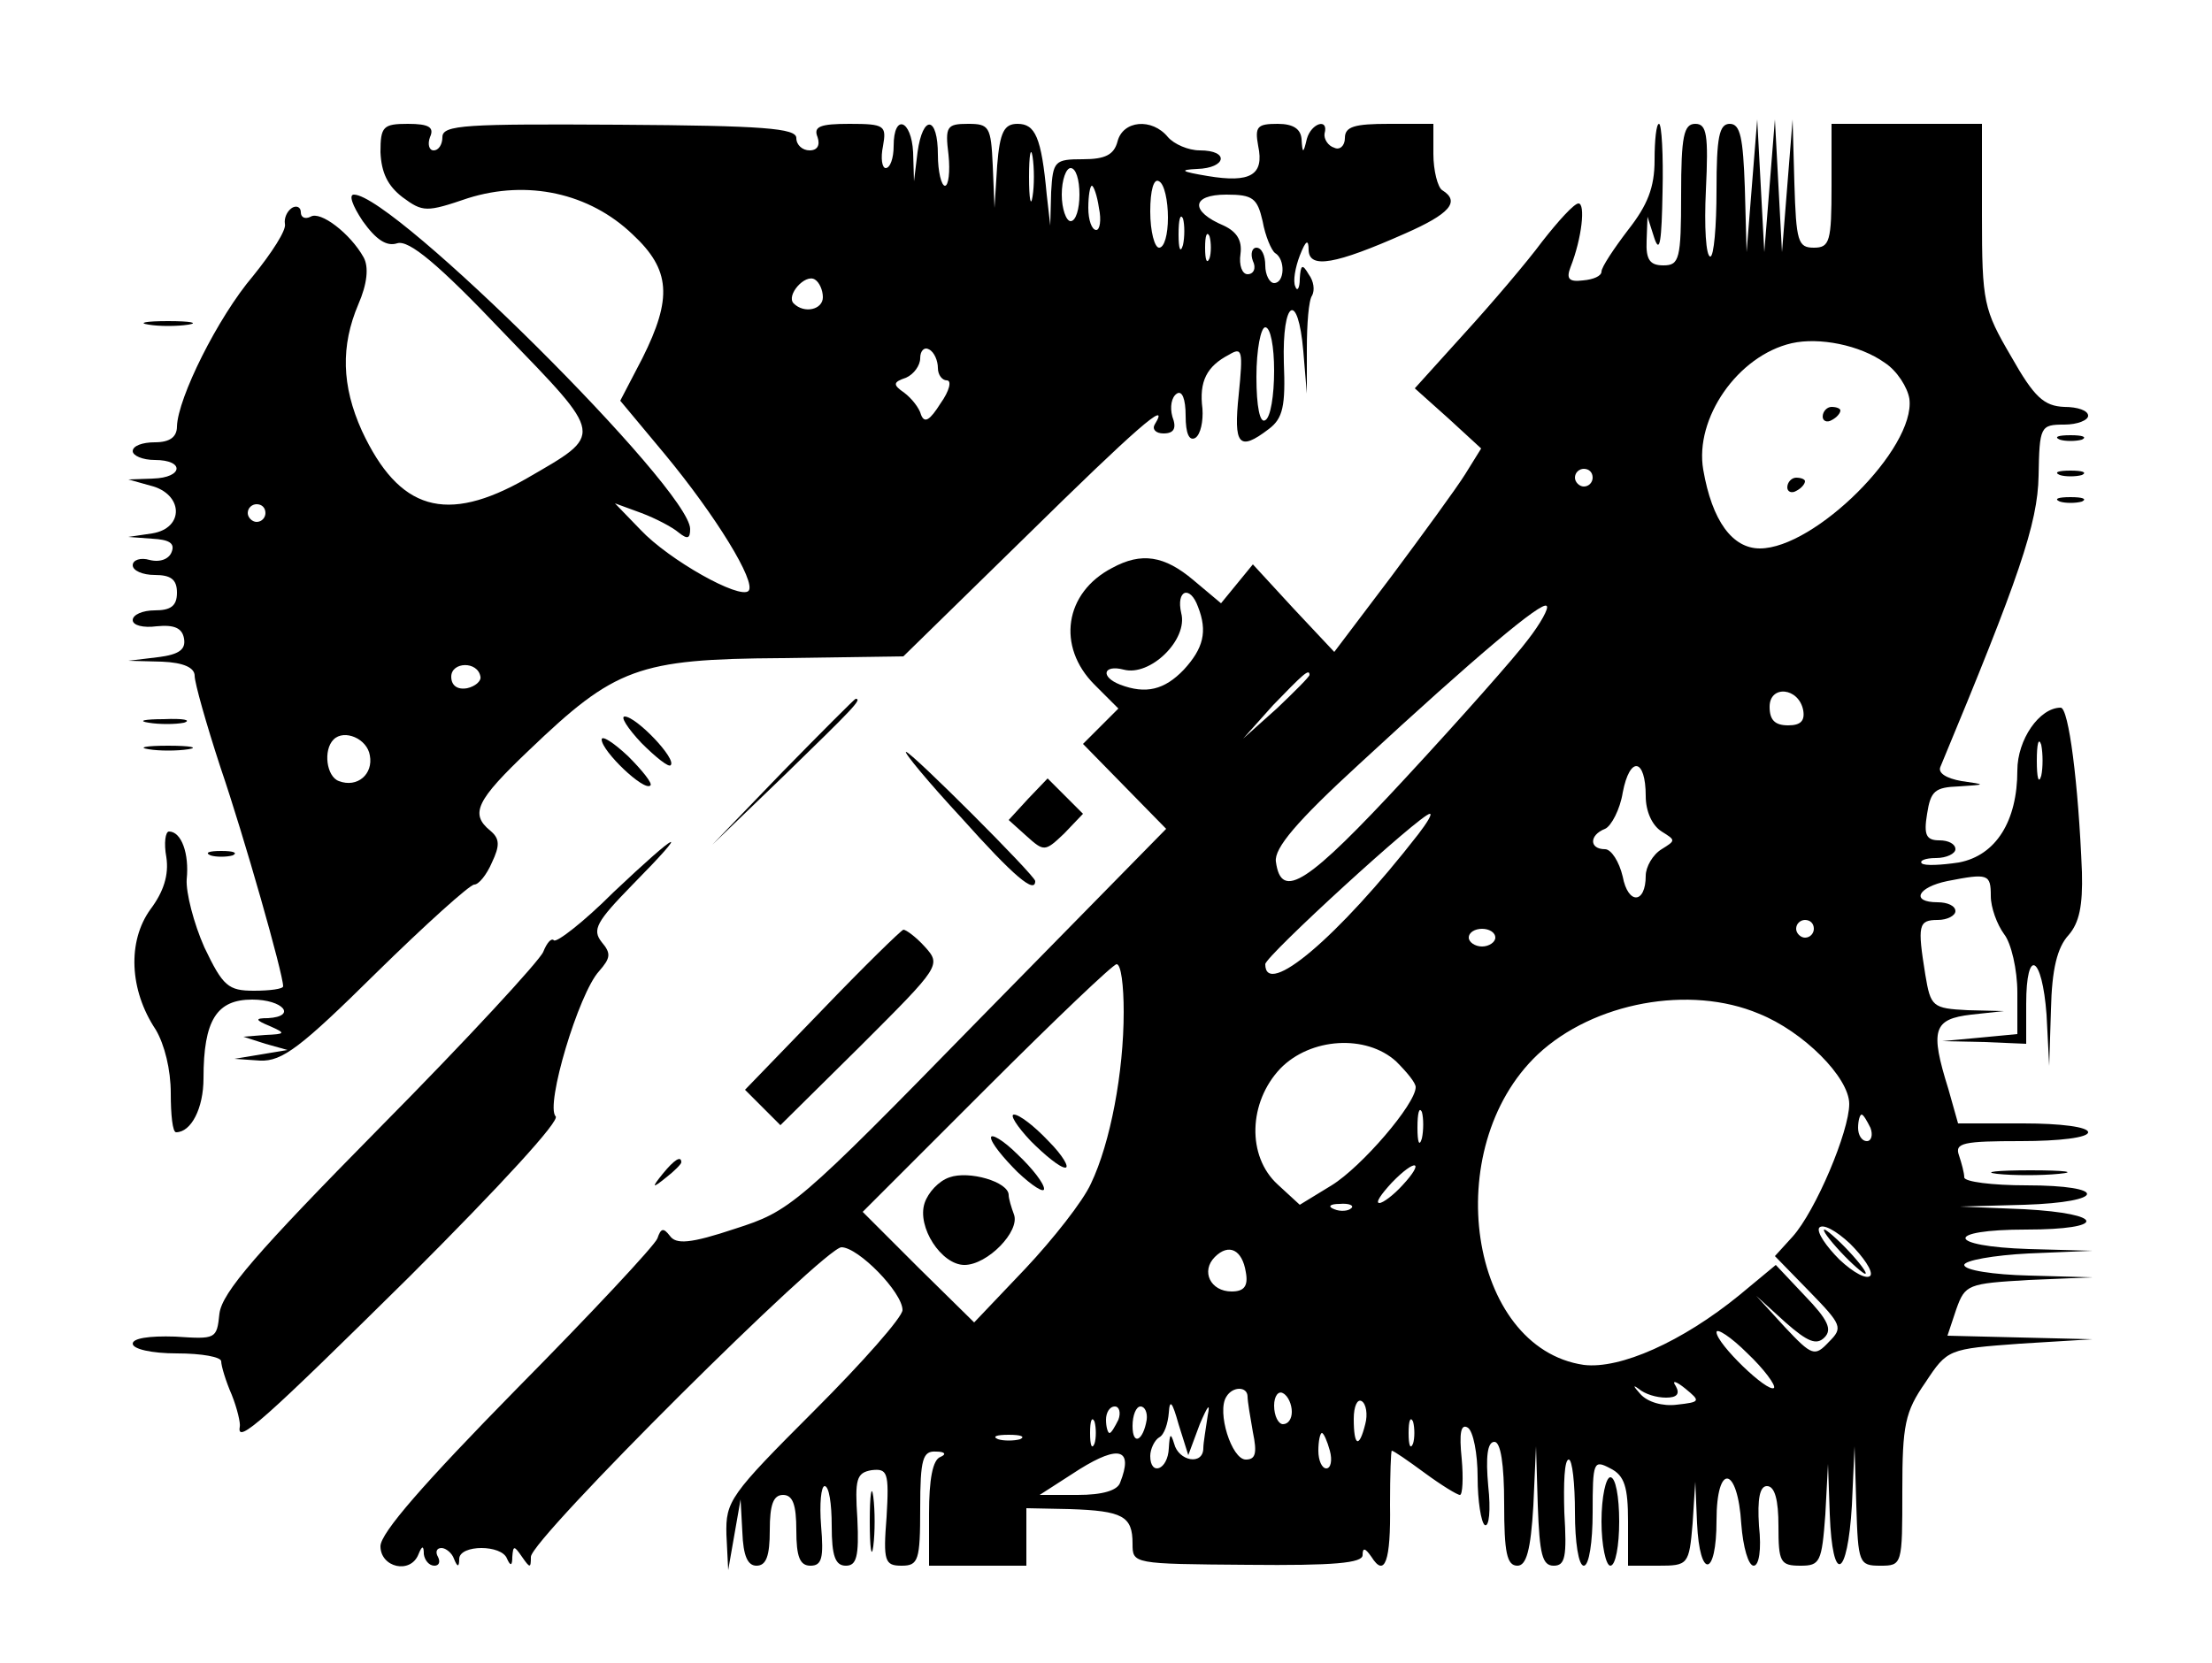 <?xml version="1.0" standalone="no"?>
<!DOCTYPE svg PUBLIC "-//W3C//DTD SVG 20010904//EN"
 "http://www.w3.org/TR/2001/REC-SVG-20010904/DTD/svg10.dtd">
<svg version="1.0" xmlns="http://www.w3.org/2000/svg"
 width="250pt" height="188pt" viewBox="0 0 250 188"
 preserveAspectRatio="xMidYMid meet">
<g transform="translate(0,188) scale(0.1,-0.1)"
fill="#000000" stroke="none">
<path d="M430 1708 c1 -23 8 -38 25 -51 23 -17 27 -17 74 -1 67 21 137 6 186
-41 43 -40 45 -72 11 -140 l-25 -48 50 -60 c58 -70 104 -145 95 -155 -10 -10
-90 35 -122 69 l-29 30 30 -11 c16 -6 35 -16 42 -22 10 -8 13 -7 13 4 0 45
-335 378 -380 378 -6 0 -2 -12 10 -30 15 -21 27 -29 39 -25 13 4 46 -23 120
-101 115 -119 114 -114 26 -165 -91 -52 -144 -36 -186 54 -23 51 -24 96 -4
143 10 23 12 42 6 53 -15 27 -49 53 -60 46 -6 -3 -11 -1 -11 5 0 6 -5 8 -10 5
-6 -4 -9 -12 -8 -18 2 -7 -15 -33 -36 -59 -40 -47 -85 -138 -86 -170 0 -12 -8
-18 -25 -18 -14 0 -25 -4 -25 -10 0 -5 11 -10 25 -10 34 0 32 -20 -2 -21 l-28
-1 25 -7 c37 -9 39 -48 2 -54 l-27 -4 27 -2 c19 -1 26 -5 22 -15 -3 -8 -13
-12 -25 -9 -10 3 -19 0 -19 -6 0 -6 11 -11 25 -11 18 0 25 -5 25 -20 0 -15 -7
-20 -25 -20 -14 0 -25 -5 -25 -11 0 -6 12 -9 27 -7 20 2 29 -2 31 -14 2 -12
-5 -18 -30 -21 l-33 -4 38 -1 c25 -1 37 -7 37 -16 0 -8 13 -54 29 -103 27 -79
71 -234 71 -248 0 -3 -15 -5 -33 -5 -29 0 -35 5 -56 49 -12 27 -21 62 -20 77
3 29 -6 54 -20 54 -4 0 -6 -13 -3 -29 3 -20 -3 -39 -18 -59 -26 -36 -24 -91 6
-136 10 -17 17 -45 17 -72 0 -24 2 -44 6 -44 17 0 31 27 31 61 0 66 15 89 55
89 35 0 51 -19 18 -21 -15 0 -15 -2 2 -9 18 -8 18 -9 -5 -10 l-25 -2 25 -8 25
-7 -30 -5 -30 -5 29 -2 c25 -1 46 15 131 99 56 55 106 100 111 100 5 0 14 11
20 25 9 19 9 27 -2 36 -23 19 -16 34 44 91 97 93 123 103 285 104 l138 2 139
136 c123 121 164 157 145 126 -3 -5 1 -10 10 -10 12 0 15 6 10 19 -3 11 -1 22
5 26 6 4 10 -6 10 -25 0 -20 4 -29 11 -25 6 4 9 19 8 33 -4 31 5 48 30 61 15
9 16 5 11 -45 -6 -57 0 -65 34 -39 16 12 19 26 17 75 -2 71 16 82 22 13 l4
-48 0 51 c0 27 2 55 6 60 3 6 2 16 -4 24 -7 12 -9 11 -10 -5 0 -11 -3 -15 -5
-9 -3 6 0 22 5 35 7 18 10 19 10 6 1 -21 30 -16 109 19 50 22 63 36 42 49 -5
3 -10 22 -10 41 l0 34 -50 0 c-39 0 -50 -3 -50 -16 0 -9 -6 -14 -12 -11 -7 2
-12 10 -11 16 5 18 -15 12 -20 -6 -4 -17 -5 -17 -6 0 -1 11 -9 17 -27 17 -23
0 -26 -3 -22 -25 7 -33 -9 -42 -57 -34 -30 5 -33 7 -12 8 33 1 37 21 3 21 -13
0 -29 7 -36 15 -18 22 -51 19 -57 -5 -4 -15 -14 -20 -39 -20 -32 0 -34 -2 -36
-37 l-1 -38 -4 35 c-6 65 -13 80 -33 80 -15 0 -20 -9 -23 -47 l-3 -48 -2 48
c-2 44 -4 47 -28 47 -24 0 -26 -3 -22 -35 2 -19 0 -35 -4 -35 -4 0 -8 16 -8
35 0 44 -17 46 -23 3 l-4 -33 -1 33 c-2 37 -22 44 -22 7 0 -14 -4 -25 -9 -25
-4 0 -6 11 -3 25 4 23 2 25 -38 25 -33 0 -41 -3 -36 -15 3 -9 0 -15 -9 -15 -8
0 -15 6 -15 14 0 11 -37 14 -200 15 -173 1 -200 0 -200 -14 0 -8 -4 -15 -10
-15 -5 0 -7 7 -4 15 5 11 -1 15 -25 15 -28 0 -31 -3 -31 -32z m737 -50 c-2
-13 -4 -3 -4 22 0 25 2 35 4 23 2 -13 2 -33 0 -45z m53 2 c0 -16 -4 -30 -10
-30 -5 0 -10 14 -10 30 0 17 5 30 10 30 6 0 10 -13 10 -30z m100 -26 c0 -19
-4 -34 -10 -34 -5 0 -10 18 -10 41 0 24 4 38 10 34 6 -3 10 -22 10 -41z m-78
11 c3 -14 1 -25 -3 -25 -5 0 -9 11 -9 25 0 14 2 25 4 25 2 0 6 -11 8 -25z
m185 -15 c3 -17 10 -33 14 -36 12 -7 11 -34 -1 -34 -5 0 -10 9 -10 20 0 11 -4
20 -10 20 -5 0 -7 -7 -4 -15 4 -8 1 -15 -6 -15 -6 0 -10 10 -8 23 2 15 -4 25
-19 32 -38 16 -37 35 3 35 30 0 35 -4 41 -30z m-90 -27 c-3 -10 -5 -4 -5 12 0
17 2 24 5 18 2 -7 2 -21 0 -30z m30 -15 c-3 -7 -5 -2 -5 12 0 14 2 19 5 13 2
-7 2 -19 0 -25z m-437 -44 c0 -14 -21 -19 -33 -7 -9 9 13 34 24 27 5 -3 9 -12
9 -20z m510 -83 c0 -28 -4 -53 -10 -56 -6 -4 -10 15 -10 49 0 31 5 56 10 56 6
0 10 -22 10 -49z m-380 3 c0 -8 5 -14 10 -14 6 0 3 -12 -7 -26 -12 -19 -18
-23 -22 -13 -2 8 -11 19 -19 25 -13 9 -13 12 2 17 9 4 16 14 16 22 0 9 5 13
10 10 6 -3 10 -13 10 -21z m-760 -164 c0 -5 -4 -10 -10 -10 -5 0 -10 5 -10 10
0 6 5 10 10 10 6 0 10 -4 10 -10z m243 -185 c1 -5 -6 -11 -15 -13 -11 -2 -18
3 -18 13 0 17 30 18 33 0z m-125 -89 c4 -21 -14 -37 -35 -29 -14 5 -18 35 -6
47 12 12 38 1 41 -18z"/>
<path d="M1870 1699 c0 -31 -8 -51 -30 -79 -16 -21 -30 -42 -30 -47 0 -5 -9
-9 -21 -10 -16 -2 -19 2 -14 15 13 33 17 72 9 72 -5 0 -23 -20 -41 -43 -17
-23 -57 -70 -88 -104 l-56 -62 38 -34 37 -34 -18 -29 c-10 -16 -48 -68 -83
-115 l-65 -86 -46 49 -46 50 -18 -22 -18 -22 -31 26 c-33 28 -59 32 -92 14
-54 -28 -63 -89 -20 -132 l27 -27 -20 -20 -20 -20 47 -48 47 -48 -212 -216
c-206 -211 -213 -216 -275 -236 -51 -17 -67 -18 -74 -8 -7 9 -10 9 -14 -3 -3
-8 -75 -85 -159 -170 -105 -107 -154 -163 -154 -178 0 -24 34 -32 43 -9 4 10
6 10 6 0 1 -7 6 -13 12 -13 5 0 7 4 4 10 -3 5 -2 10 4 10 5 0 12 -6 14 -12 4
-10 6 -10 6 0 1 16 48 16 54 0 4 -9 6 -8 6 2 1 13 2 13 11 0 9 -13 10 -13 10
0 0 20 332 350 351 350 19 0 69 -51 69 -71 0 -8 -45 -59 -100 -114 -95 -95
-100 -102 -99 -140 l2 -40 7 40 7 40 2 -37 c1 -27 6 -38 16 -38 11 0 15 11 15
40 0 29 4 40 15 40 11 0 15 -11 15 -40 0 -30 4 -40 16 -40 13 0 15 9 12 45 -2
25 0 45 4 45 5 0 8 -20 8 -45 0 -34 4 -45 16 -45 12 0 15 10 13 53 -3 45 -1
52 16 55 18 2 20 -2 17 -53 -4 -50 -2 -55 17 -55 19 0 21 6 21 65 0 56 3 65
18 64 10 0 12 -3 5 -6 -9 -3 -13 -26 -13 -64 l0 -59 55 0 55 0 0 33 0 32 49
-1 c60 -2 71 -8 71 -39 0 -23 0 -23 130 -24 98 -1 130 2 130 11 0 9 3 8 10 -2
15 -24 22 -5 21 59 0 34 1 61 2 61 2 0 18 -11 37 -25 19 -14 37 -25 40 -25 3
0 4 19 2 41 -3 29 -1 40 7 35 6 -4 11 -29 11 -56 0 -27 4 -51 8 -54 5 -3 7 17
4 44 -3 33 -1 50 7 50 7 0 11 -25 11 -70 0 -55 3 -70 15 -70 10 0 15 17 18 68
l3 67 2 -67 c2 -55 5 -68 18 -68 13 0 15 10 12 60 -1 33 0 60 5 60 4 0 7 -27
7 -60 0 -33 4 -60 10 -60 6 0 10 27 10 60 0 58 1 60 20 50 16 -8 20 -21 20
-60 l0 -50 34 0 c34 0 35 1 39 48 l3 47 2 -47 c3 -64 22 -61 22 3 0 66 24 62
28 -4 2 -26 8 -47 14 -47 6 0 9 18 6 45 -2 31 1 45 9 45 9 0 13 -16 13 -45 0
-41 2 -45 25 -45 22 0 24 4 28 58 l3 57 2 -57 c3 -80 20 -73 25 10 l3 67 2
-67 c2 -65 3 -68 27 -68 25 0 25 1 25 85 0 74 3 89 26 122 25 38 26 38 107 44
l82 5 -82 2 -82 2 10 30 c10 28 13 29 82 33 l72 3 -72 2 c-40 1 -73 6 -73 12
0 5 33 11 73 13 l72 3 -72 2 c-94 3 -96 22 -3 22 92 0 90 18 -2 23 l-73 3 73
2 c93 3 95 22 2 22 -38 0 -70 4 -70 9 0 5 -3 16 -6 25 -5 14 5 16 70 16 44 0
76 4 76 10 0 6 -31 10 -73 10 l-74 0 -11 39 c-21 67 -17 79 26 84 l37 4 -41 1
c-40 2 -42 4 -48 40 -9 56 -8 62 14 62 11 0 20 5 20 10 0 6 -9 10 -20 10 -31
0 -23 17 11 24 46 9 49 8 49 -17 0 -13 7 -32 15 -43 8 -10 15 -40 15 -66 l0
-47 -42 -4 -43 -4 48 -1 47 -2 0 45 c0 65 18 55 23 -12 l3 -58 2 64 c1 45 7
70 20 84 12 14 16 33 15 71 -4 101 -15 186 -24 186 -24 0 -49 -36 -49 -71 0
-57 -24 -96 -66 -104 -20 -3 -39 -4 -42 -1 -3 3 4 6 16 6 12 0 22 5 22 10 0 6
-8 10 -18 10 -15 0 -18 6 -14 30 4 26 9 30 36 31 31 2 31 2 3 6 -17 3 -27 9
-24 16 89 214 110 275 111 329 1 56 2 58 29 58 15 0 27 5 27 10 0 6 -12 10
-27 10 -23 1 -34 11 -60 57 -31 53 -33 61 -33 159 l0 104 -85 0 -85 0 0 -70
c0 -63 -2 -70 -20 -70 -18 0 -20 7 -22 73 l-2 72 -6 -75 -6 -75 -4 75 -4 75
-6 -75 -6 -75 -4 75 -4 75 -6 -75 -6 -75 -2 73 c-2 56 -5 72 -17 72 -12 0 -15
-15 -15 -75 0 -41 -3 -75 -7 -75 -5 0 -7 34 -5 75 3 63 1 75 -12 75 -13 0 -16
-14 -16 -80 0 -73 -2 -80 -20 -80 -15 0 -20 6 -19 28 l1 27 8 -25 c6 -17 8 -2
9 53 1 42 -1 77 -4 77 -3 0 -5 -18 -5 -41z m260 -229 c14 -9 26 -28 28 -41 7
-56 -107 -169 -169 -169 -31 0 -54 31 -64 89 -10 58 39 129 100 143 31 7 77
-2 105 -22z m-330 -130 c0 -5 -4 -10 -10 -10 -5 0 -10 5 -10 10 0 6 5 10 10
10 6 0 10 -4 10 -10z m-446 -146 c11 -28 6 -47 -16 -71 -22 -23 -43 -28 -72
-17 -23 9 -19 23 4 17 30 -8 73 34 65 64 -6 26 10 32 19 7z m373 -37 c-14 -19
-76 -89 -138 -156 -111 -120 -141 -140 -147 -95 -2 15 23 45 95 111 132 122
206 184 211 178 3 -2 -7 -20 -21 -38z m-247 -40 c0 -2 -17 -19 -37 -38 l-38
-34 34 38 c33 34 41 42 41 34z m558 -40 c2 -12 -3 -17 -17 -17 -15 0 -21 6
-21 21 0 25 33 22 38 -4z m269 -74 c-3 -10 -5 -2 -5 17 0 19 2 27 5 18 2 -10
2 -26 0 -35z m-447 -23 c0 -17 7 -33 18 -40 16 -10 16 -10 0 -20 -10 -6 -18
-20 -18 -30 0 -32 -20 -33 -26 -1 -4 17 -13 31 -20 31 -18 0 -18 16 0 23 7 3
17 22 20 41 8 42 26 39 26 -4z m-257 -43 c-91 -117 -173 -186 -173 -147 0 9
176 170 186 170 3 0 -3 -10 -13 -23z m447 -107 c0 -5 -4 -10 -10 -10 -5 0 -10
5 -10 10 0 6 5 10 10 10 6 0 10 -4 10 -10z m-360 -10 c0 -5 -7 -10 -15 -10 -8
0 -15 5 -15 10 0 6 7 10 15 10 8 0 15 -4 15 -10z m-420 -84 c0 -68 -15 -148
-37 -194 -9 -20 -43 -63 -74 -96 l-58 -61 -63 62 -63 63 140 140 c77 77 143
140 147 140 5 0 8 -24 8 -54z m718 -2 c50 -20 102 -72 102 -102 0 -31 -38
-121 -64 -150 l-20 -22 39 -40 c37 -38 38 -41 22 -57 -16 -17 -19 -16 -50 17
l-32 35 33 -30 c25 -22 35 -26 44 -17 9 9 4 20 -22 47 l-33 35 -41 -34 c-65
-53 -135 -84 -176 -79 -130 19 -164 245 -52 351 63 59 172 79 250 46z m-410
-54 c12 -12 22 -24 22 -29 0 -19 -61 -90 -95 -111 l-36 -22 -25 23 c-35 32
-33 93 3 131 34 35 97 39 131 8z m29 -87 c-3 -10 -5 -4 -5 12 0 17 2 24 5 18
2 -7 2 -21 0 -30z m507 12 c3 -8 1 -15 -4 -15 -6 0 -10 7 -10 15 0 8 2 15 4
15 2 0 6 -7 10 -15z m-529 -65 c-10 -11 -22 -20 -26 -20 -5 0 2 10 14 23 27
28 38 25 12 -3z m-58 -26 c-3 -3 -12 -4 -19 -1 -8 3 -5 6 6 6 11 1 17 -2 13
-5z m587 -76 c-4 -5 -19 3 -35 18 -15 15 -26 31 -23 36 4 5 19 -3 35 -18 15
-15 26 -31 23 -36z m-706 4 c3 -16 -2 -22 -16 -22 -24 0 -35 23 -19 39 16 16
31 8 35 -17z m597 -131 c-7 -6 -65 50 -65 63 0 5 16 -5 35 -24 19 -18 32 -36
30 -39z m-122 -11 c12 0 16 4 11 13 -5 7 0 6 11 -3 17 -14 17 -15 -10 -18 -16
-2 -33 3 -41 12 -8 9 -9 11 -2 6 7 -6 20 -10 31 -10z m-473 1 c0 -5 3 -23 6
-40 5 -24 3 -31 -8 -31 -16 0 -33 54 -22 71 7 12 24 12 24 0z m50 -17 c0 -8
-4 -14 -10 -14 -5 0 -10 9 -10 21 0 11 5 17 10 14 6 -3 10 -13 10 -21z m-104
-14 c9 21 12 25 9 10 -2 -14 -5 -31 -5 -37 0 -20 -28 -15 -33 5 -4 13 -5 11
-6 -5 -1 -25 -21 -32 -21 -9 0 8 5 18 10 21 6 3 10 16 11 28 1 16 4 12 11 -13
l11 -35 13 35z m187 0 c-7 -28 -13 -25 -13 6 0 14 4 23 9 20 5 -3 7 -15 4 -26z
m-279 5 c-4 -8 -8 -15 -10 -15 -2 0 -4 7 -4 15 0 8 4 15 10 15 5 0 7 -7 4 -15z
m32 0 c-4 -24 -16 -30 -16 -7 0 12 4 22 9 22 5 0 8 -7 7 -15z m-59 -27 c-3 -7
-5 -2 -5 12 0 14 2 19 5 13 2 -7 2 -19 0 -25z m360 0 c-3 -7 -5 -2 -5 12 0 14
2 19 5 13 2 -7 2 -19 0 -25z m-444 5 c-7 -2 -19 -2 -25 0 -7 3 -2 5 12 5 14 0
19 -2 13 -5z m350 -13 c3 -11 1 -20 -4 -20 -5 0 -9 9 -9 20 0 11 2 20 4 20 2
0 6 -9 9 -20z m-237 -36 c-3 -9 -20 -14 -48 -14 l-43 0 45 29 c45 28 61 23 46
-15z"/>
<path d="M2060 1409 c0 -5 5 -7 10 -4 6 3 10 8 10 11 0 2 -4 4 -10 4 -5 0 -10
-5 -10 -11z"/>
<path d="M2020 1329 c0 -5 5 -7 10 -4 6 3 10 8 10 11 0 2 -4 4 -10 4 -5 0 -10
-5 -10 -11z"/>
<path d="M1165 590 c16 -16 33 -30 39 -30 5 0 -3 14 -19 30 -16 17 -33 30 -39
30 -5 0 3 -13 19 -30z"/>
<path d="M1120 594 c0 -6 14 -23 30 -39 17 -16 30 -24 30 -19 0 6 -13 23 -30
39 -16 16 -30 24 -30 19z"/>
<path d="M1073 549 c-12 -4 -24 -17 -28 -29 -9 -27 19 -70 45 -70 26 0 63 38
56 57 -3 8 -6 18 -6 22 0 15 -45 28 -67 20z"/>
<path d="M2080 465 c13 -14 26 -25 28 -25 3 0 -5 11 -18 25 -13 14 -26 25 -28
25 -3 0 5 -11 18 -25z"/>
<path d="M168 1513 c12 -2 32 -2 45 0 12 2 2 4 -23 4 -25 0 -35 -2 -22 -4z"/>
<path d="M2328 1383 c6 -2 18 -2 25 0 6 3 1 5 -13 5 -14 0 -19 -2 -12 -5z"/>
<path d="M2328 1343 c6 -2 18 -2 25 0 6 3 1 5 -13 5 -14 0 -19 -2 -12 -5z"/>
<path d="M2328 1313 c6 -2 18 -2 25 0 6 3 1 5 -13 5 -14 0 -19 -2 -12 -5z"/>
<path d="M885 1008 l-80 -83 83 80 c76 74 87 85 79 85 -1 0 -38 -37 -82 -82z"/>
<path d="M168 1063 c12 -2 30 -2 40 0 9 3 -1 5 -23 4 -22 0 -30 -2 -17 -4z"/>
<path d="M725 1040 c16 -16 31 -28 33 -25 7 7 -39 55 -52 55 -5 0 3 -13 19
-30z"/>
<path d="M680 1044 c0 -13 48 -59 55 -52 3 2 -9 17 -25 33 -17 16 -30 24 -30
19z"/>
<path d="M168 1033 c12 -2 32 -2 45 0 12 2 2 4 -23 4 -25 0 -35 -2 -22 -4z"/>
<path d="M1087 955 c59 -66 83 -86 83 -71 0 6 -140 146 -146 146 -3 0 25 -34
63 -75z"/>
<path d="M1162 977 l-22 -24 20 -18 c20 -18 21 -18 43 3 l21 22 -20 20 -20 20
-22 -23z"/>
<path d="M693 871 c-33 -33 -64 -57 -67 -54 -3 3 -8 -3 -12 -13 -4 -10 -87
-100 -185 -199 -139 -141 -178 -186 -181 -210 -3 -29 -4 -29 -50 -26 -30 1
-48 -2 -48 -8 0 -6 21 -11 50 -11 28 0 50 -4 50 -9 0 -5 5 -22 12 -38 6 -15
10 -32 9 -36 -4 -21 28 8 192 170 104 104 170 176 165 181 -12 12 26 139 49
164 13 15 14 20 3 33 -11 14 -6 23 35 65 68 69 53 62 -22 -9z"/>
<path d="M238 913 c6 -2 18 -2 25 0 6 3 1 5 -13 5 -14 0 -19 -2 -12 -5z"/>
<path d="M929 738 l-87 -90 20 -20 20 -20 91 90 c90 90 91 91 72 112 -10 11
-21 19 -24 19 -3 -1 -45 -42 -92 -91z"/>
<path d="M749 553 c-13 -16 -12 -17 4 -4 9 7 17 15 17 17 0 8 -8 3 -21 -13z"/>
<path d="M2257 553 c18 -2 50 -2 70 0 21 2 7 4 -32 4 -38 0 -55 -2 -38 -4z"/>
<path d="M983 160 c0 -30 2 -43 4 -28 2 16 2 40 0 56 -2 15 -4 2 -4 -28z"/>
<path d="M1810 160 c0 -27 5 -50 10 -50 6 0 10 23 10 50 0 28 -4 50 -10 50 -5
0 -10 -22 -10 -50z"/>
</g>
</svg>
